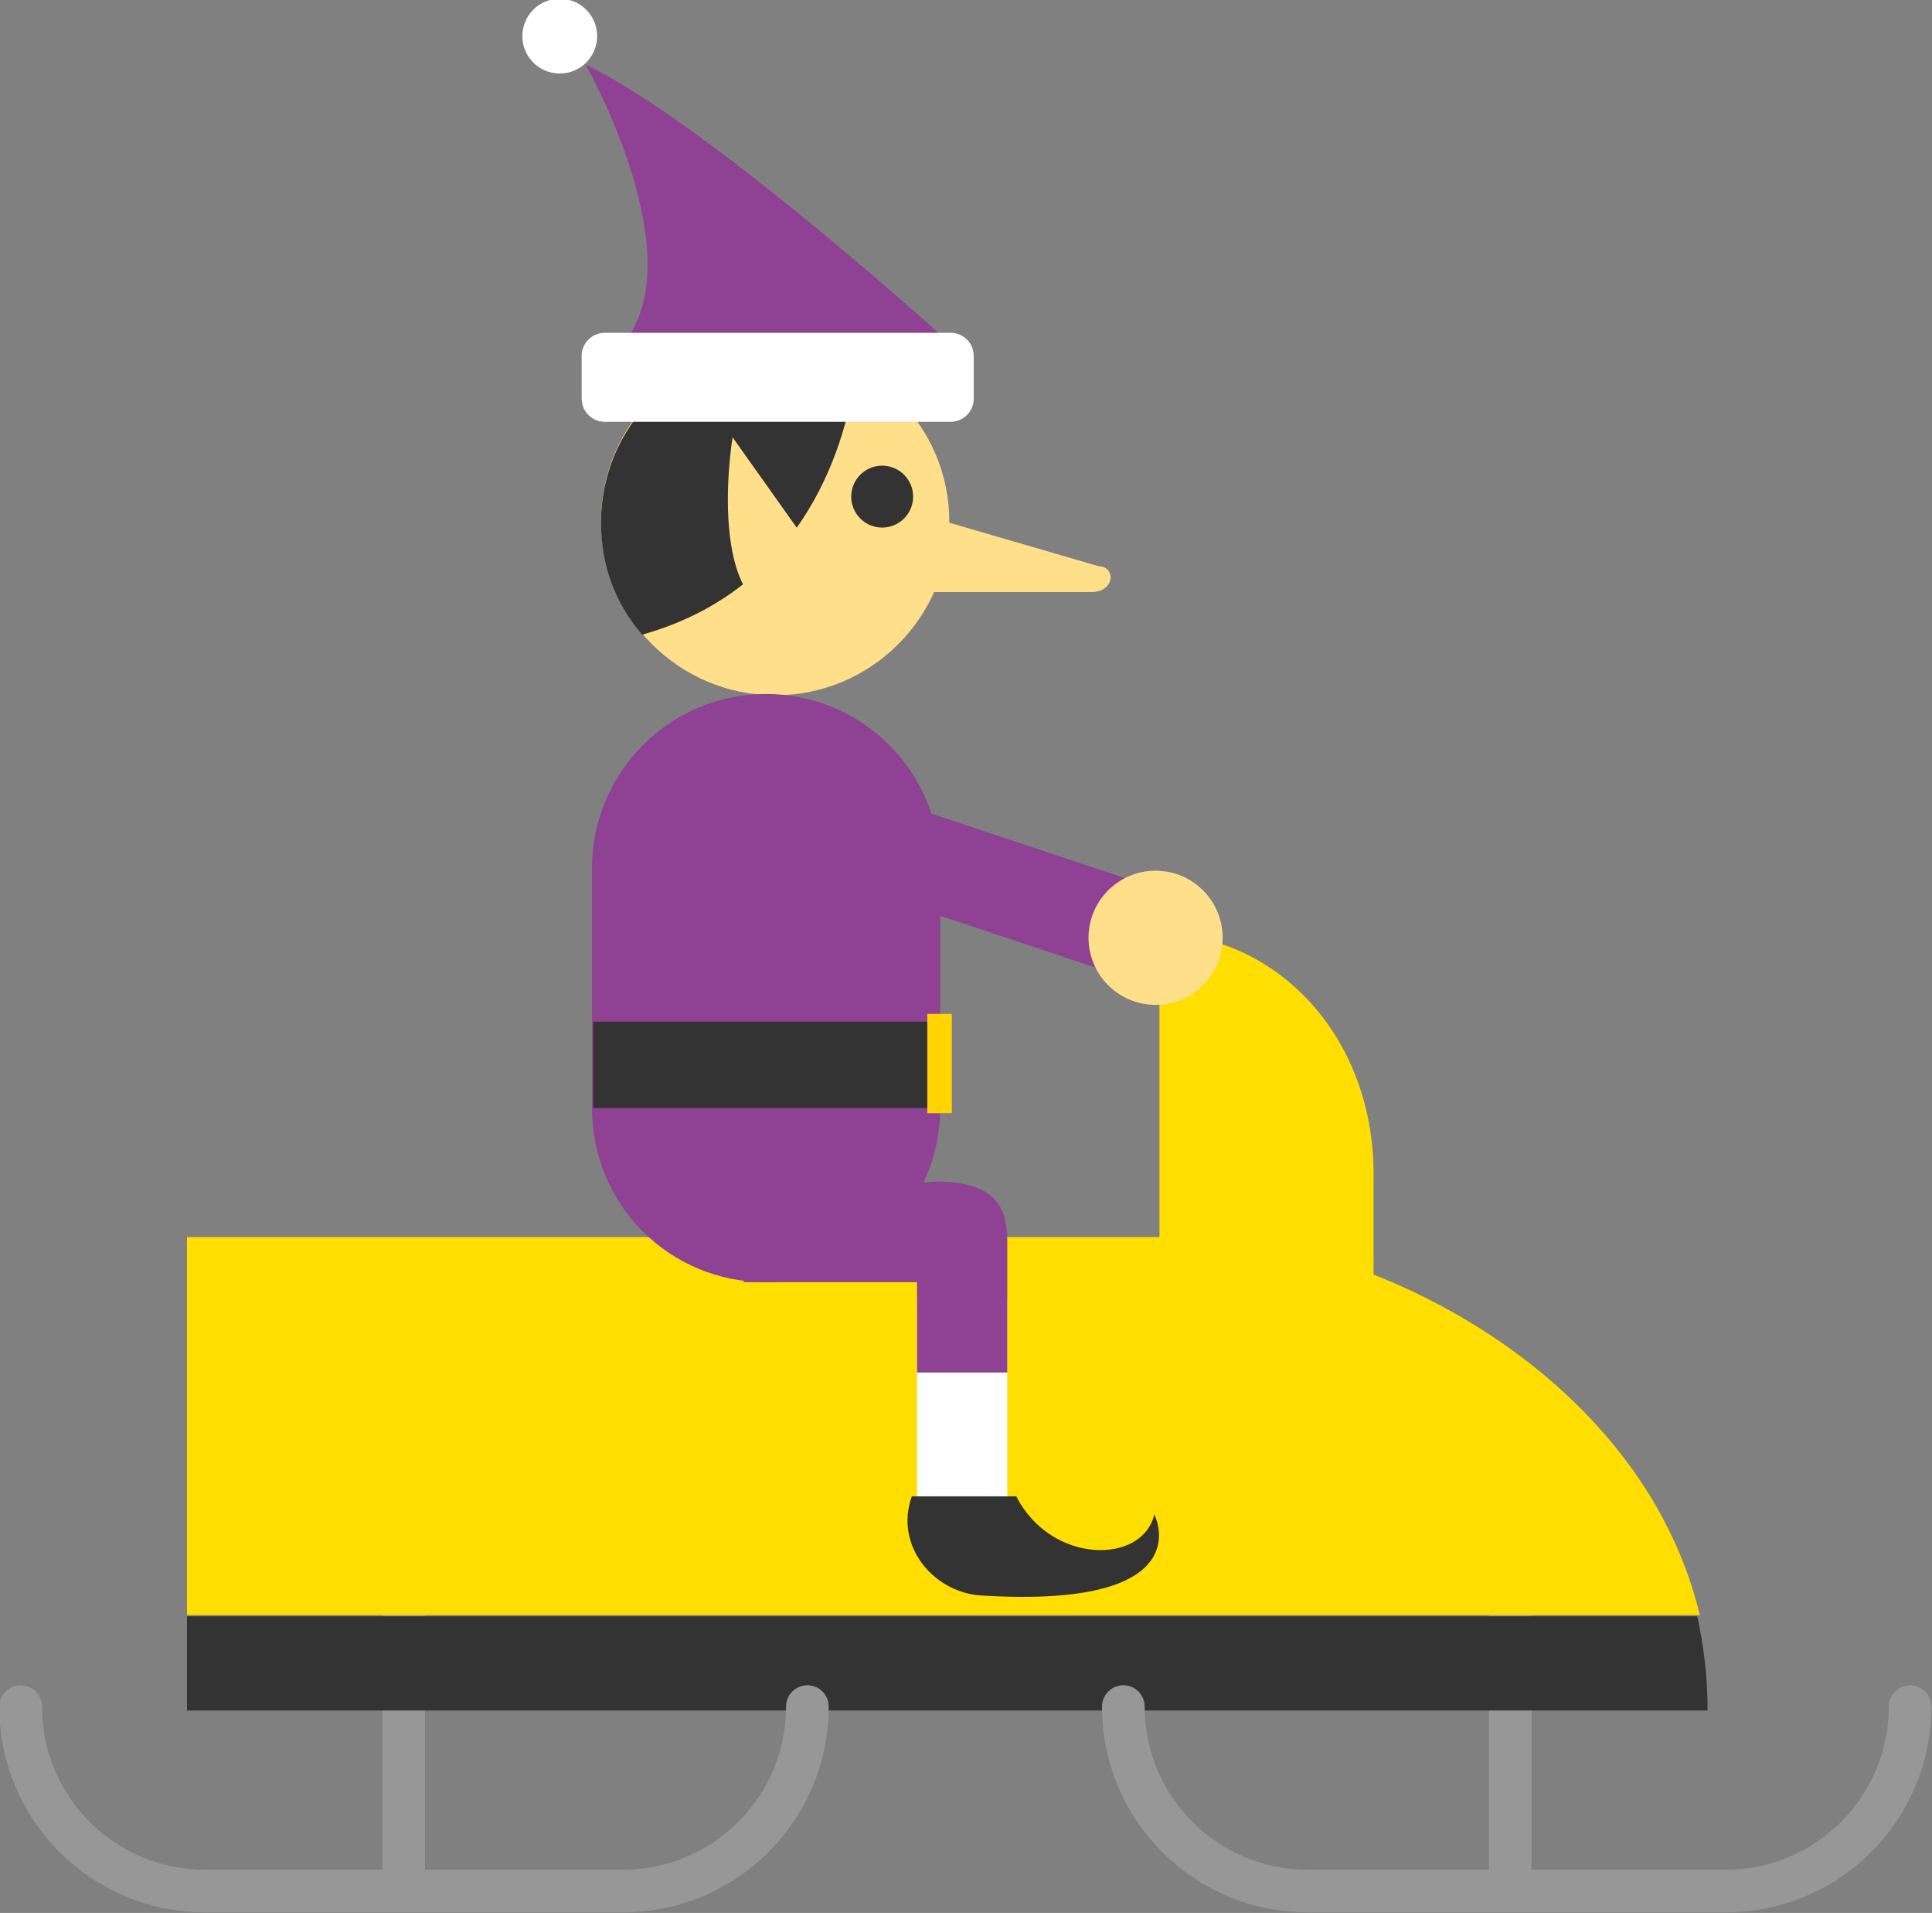 <svg xmlns="http://www.w3.org/2000/svg" viewBox="2.3 114.3 149.8 148.3" enable-background="new 2.3 114.3 149.8 148.3"><rect x="2.3" y="114.3" width="149.8" height="148.3" fill="#808080" stroke="none"/><g><path fill="none" stroke="#979797" stroke-width="3.307" stroke-linecap="round" stroke-miterlimit="10" d="M119.4 238.8v21.1M33.6 238.8v21.1"/><path fill="#FFDE00" d="M16.8 210.2H95c13.1 0 34.5 10.3 39.1 29.3H16.8v-29.3z"/><path fill="#333" d="M133.9 239.6c.5 2.3.8 4.7.8 7.3H16.8v-7.3h117.1z"/><path fill="#FFDF8A" d="M74.8 154.5l12.7 3.7c1.3 0 1.3 2-.6 2H71.7l3.1-5.7z"/><path fill="none" stroke="#979797" stroke-width="3.307" stroke-linecap="round" stroke-miterlimit="10" d="M89.4 246.6c0 7.9 6.4 14.3 14.3 14.3h32.4c7.9 0 14.3-6.4 14.3-14.3M3.9 246.6c0 7.9 6.4 14.3 14.3 14.3h32.4c7.9 0 14.3-6.4 14.3-14.3"/><path fill="#8F4293" d="M77.4 142.2s-19.6-18-29.7-22.9c0 0 8.6 15.1 2.8 21.8l26.9 1.1z"/><path fill="#FFDF8A" d="M75.9 154.7c0 7.4-6 13.5-13.5 13.5-7.4 0-13.5-6-13.5-13.5 0-7.4 6-13.5 13.5-13.5 7.4.1 13.5 6.1 13.5 13.5z"/><path fill="#333" d="M68.7 142.8c-1.9-.9-4-1.5-6.3-1.5-7.4 0-13.5 6-13.5 13.5 0 3.3 1.1 6.3 3.2 8.7 12.8-3.6 15.9-15.1 16.6-20.7z"/><path fill="#FFDF8A" d="M66.2 158.2l-7.1-10s-2.6 15.7 6.1 13.8l1-3.8z"/><path fill="#fff" d="M77.8 145.2c0 1-.8 1.8-1.8 1.8H49.2c-1 0-1.8-.8-1.8-1.8v-3.3c0-1 .8-1.8 1.8-1.8H76c1 0 1.8.8 1.8 1.8v3.3z"/><circle fill="#333" cx="70.7" cy="152.8" r="2.4"/><path fill="#8F4293" d="M75.2 200.2c0 7.4-6 13.5-13.5 13.5s-13.5-6-13.5-13.5v-18.6c0-7.4 6-13.5 13.5-13.5s13.5 6.1 13.5 13.5v18.6z"/><path fill="#fff" d="M73.4 215h7v16.7h-7z"/><path fill="#8F4293" d="M59.9 213.7h13.5v7h7v-10.1c0-2.5-.7-4.7-5.5-4.7l-6.2.5-8.8 7.3z"/><path fill="#333" d="M73 230.3h8.1c2.7 5.3 9.8 5.3 10.7 1.4 0 0 3.8 7.3-13.2 6.3-3.8-.1-7-3.8-5.6-7.7zM48.3 193.5h26.9v6.7H48.3z"/><path fill="#FFD400" d="M74.2 192.9h1.9v7.7h-1.9z"/><circle fill="#fff" cx="45.7" cy="117.1" r="2.9"/><path fill="#FFDE00" d="M108.8 225.1v-19.8c0-10.8-7.7-18.6-16.6-18.6v34.8l16.6 3.6z"/><path fill="#8F4293" d="M93.09 183.564l-2.31 6.924-30.262-10.093 2.31-6.925z"/><circle fill="#FFDF8A" cx="91.9" cy="187" r="5.2"/></g></svg>